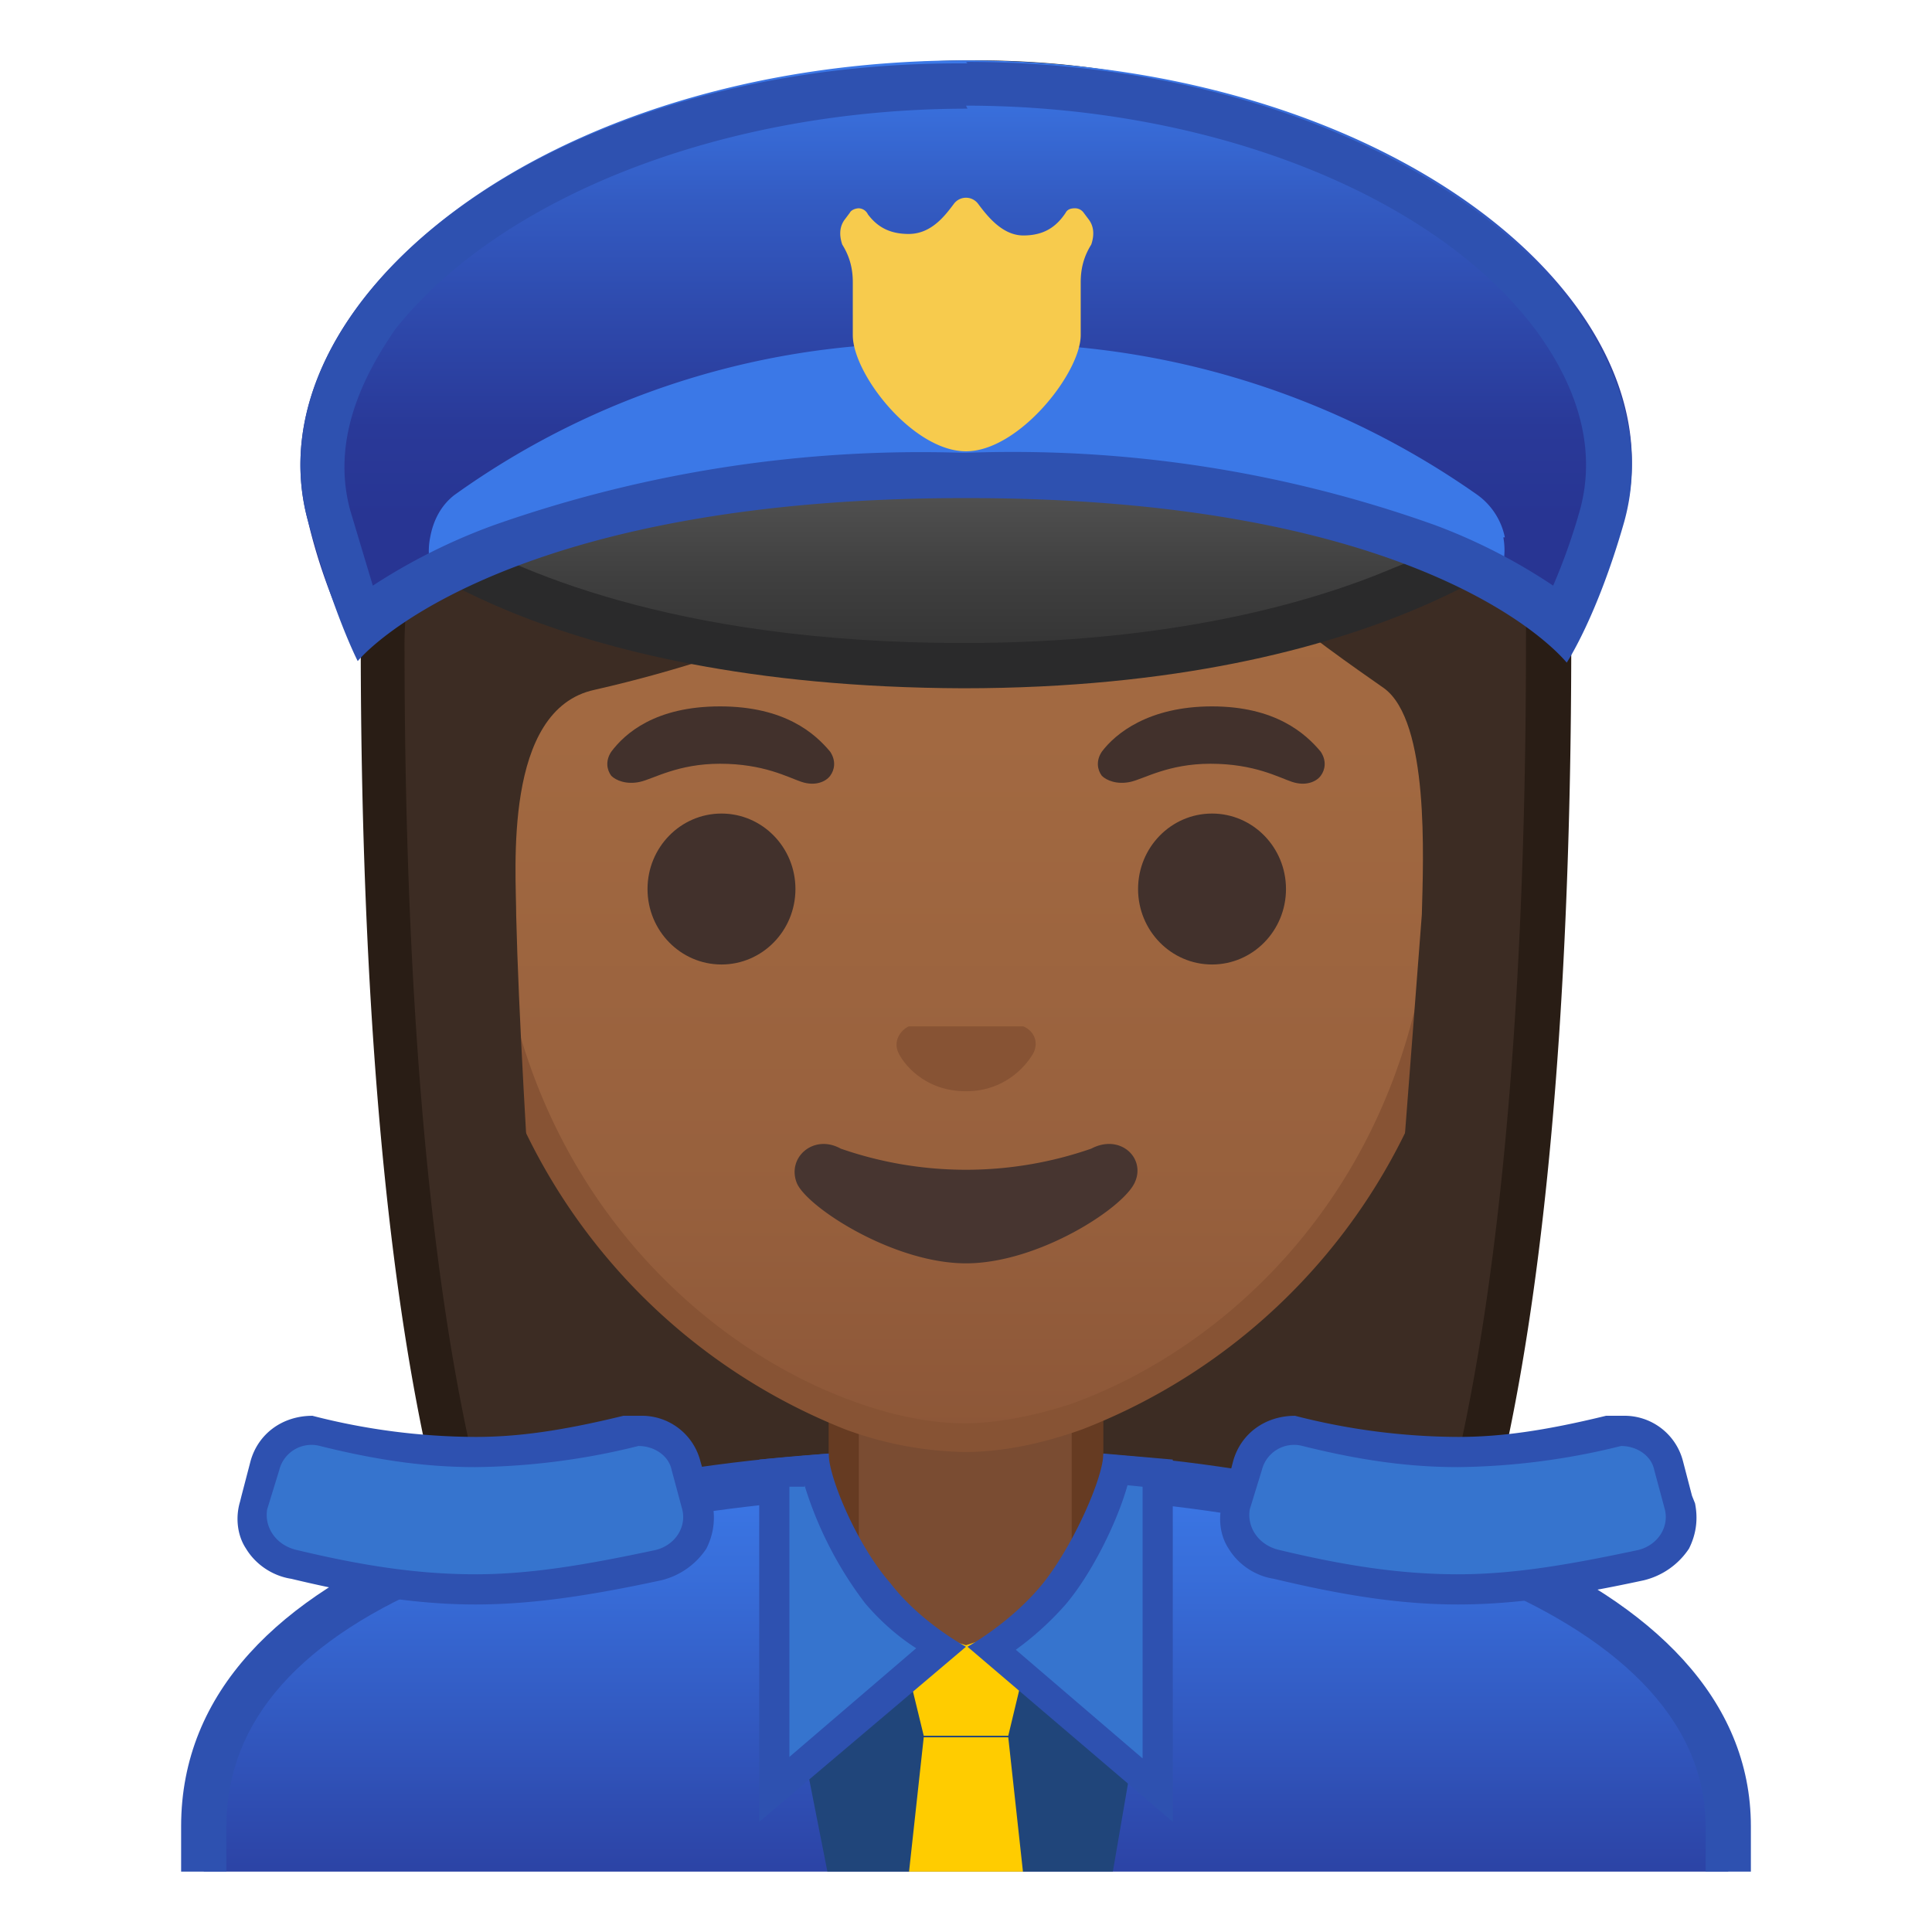 <svg viewBox="0 0 128 128" xmlns="http://www.w3.org/2000/svg" xmlns:xlink="http://www.w3.org/1999/xlink"><radialGradient id="a" cx="91.6" cy="-33.4" r="57.9" gradientTransform="matrix(.826 0 0 .826 -11.4 19.9)" gradientUnits="userSpaceOnUse"><stop stop-color="#554138" offset="0"/><stop stop-color="#3C2C23" offset="1"/></radialGradient><path d="M47 119.8s-6.8-.4-10.2-5.1c-7.4-10.3-11.4-35.8-11.4-72 0-1.7.3-16.5 10.7-26.9A38.7 38.7 0 0 1 64.5 5.6c12 0 21.5 3.4 28 10 9.8 10 10 24.2 10 27 0 36.3-4 61.8-11.4 72-3.3 4.7-9.8 5.1-10.3 5.2H47z" fill="url(#a)"/><path d="M64.6 7.1c11.6 0 20.7 3.3 27 9.6a38.5 38.5 0 0 1 9.5 25.8v.1c0 36-4 61.2-11.1 71.2-2.9 4-8.6 4.4-9.1 4.4H47c-.6 0-6.2-.5-9-4.4-7.3-10-11.2-35.3-11.2-71.2 0-.6 0-15.6 10.2-25.7A37.3 37.3 0 0 1 64.6 7m0-3c-41 0-40.7 38-40.7 38.5 0 24.6 1.9 59.3 11.7 73 3.9 5.3 11.4 5.6 11.4 5.6h34s7.5-.2 11.4-5.7c9.8-13.6 11.7-48.3 11.7-72.9 0-.6 1.5-38.5-39.5-38.5z" fill="#291D15"/><defs><path id="b" d="M4 4h120v120H4z"/></defs><clipPath id="c"><use xlink:href="#b"/></clipPath><g clip-path="url(#c)"><linearGradient id="d" x1="64" x2="64" y1="97.5" y2="130.5" gradientUnits="userSpaceOnUse"><stop stop-color="#3B78E7" offset="0"/><stop stop-color="#386EDA" offset=".2"/><stop stop-color="#3052B8" offset=".6"/><stop stop-color="#283593" offset="1"/></linearGradient><path d="M13.5 130.5V121c0-17.3 27.2-23.5 50.5-23.5h.1c13.4 0 25.9 2.1 35 6 7 3 15.4 8.5 15.4 17.5v9.5h-101z" fill="url(#d)"/><path d="M64.1 99c24.3 0 48.9 7.5 48.9 22v8H15v-8c0-7 4.9-12.5 14.5-16.4C38.3 101 50.5 99 64 99h.1m0-3H64c-25.6 0-52 7.1-52 25v11h104v-11c0-16.9-26.1-25-51.9-25z" fill="#2E51B0"/></g><g clip-path="url(#c)"><path d="M63.2 115.2c-4 0-7.3-3.2-7.3-7.1V91h16.2v17c0 4-3.3 7.1-7.3 7.1h-1.6z" fill="#7A4C32"/><path d="M71 92v16c0 3.5-2.7 6.2-6.2 6.2h-1.6a6.2 6.2 0 0 1-6.3-6.1V92h14.2m2-2H54.9v18c0 4.5 3.7 8.1 8.3 8.1h1.6c4.6 0 8.3-3.6 8.3-8.1V90z" fill="#663B22"/></g><path clip-path="url(#c)" fill="#20457A" d="M64 109l-10.7 7.3L56 130h16.7l2.3-13.4z"/><path clip-path="url(#c)" fill="#fc0" d="M66.8 115h-5.6l-1.8-7.4L64 109l4.6-1.5zm2 18.4h-9.6l2-18.3h5.6z"/><g clip-path="url(#c)"><path d="M31.5 105.3c-3.4 0-7-.5-12-1.6-1-.2-1.9-.8-2.3-1.6a3 3 0 0 1-.4-2.3l.8-2.7a3.2 3.2 0 0 1 3.8-2.2 45 45 0 0 0 10.1 1.3 44.8 44.8 0 0 0 10.8-1.4c1.5 0 2.8 1 3.1 2.3l.8 2.7a3 3 0 0 1-.4 2.3c-.4.8-1.3 1.4-2.2 1.6a54 54 0 0 1-12 1.6z" fill="#3674CE"/><path d="M42.3 95.8c1 0 2 .6 2.2 1.6l.7 2.6c.3 1.2-.5 2.4-1.8 2.7-4.7 1-8.3 1.6-11.9 1.6s-7.2-.5-11.8-1.6c-1.4-.3-2.2-1.5-2-2.7l.8-2.6a2.2 2.2 0 0 1 2.7-1.6c4 1 7.2 1.4 10.3 1.4a46.4 46.4 0 0 0 10.8-1.4m0-2h-1c-4.1 1-7 1.4-9.8 1.4a43.9 43.9 0 0 1-10.8-1.4c-2 0-3.6 1.2-4.1 3l-.6 2.3-.1.4c-.3 1-.2 2.2.4 3.1.6 1 1.7 1.8 3 2 5 1.2 8.7 1.7 12.2 1.7s7.2-.5 12.3-1.6a5 5 0 0 0 3-2.1c.5-1 .6-2 .4-3l-.8-2.8a4 4 0 0 0-4-3z" fill="#2E51B0"/></g><g clip-path="url(#c)"><path d="M96.6 105.3c-3.4 0-7-.5-12-1.6-1-.2-1.8-.8-2.3-1.6a3 3 0 0 1-.4-2.3l.8-2.7a3.2 3.2 0 0 1 3.8-2.2 45 45 0 0 0 10.1 1.3 45 45 0 0 0 10.8-1.4c1.5 0 2.8 1 3.2 2.3l.7 2.7a3 3 0 0 1-.3 2.3c-.5.8-1.3 1.4-2.3 1.6-5 1.1-8.6 1.6-12 1.6z" fill="#3674CE"/><path d="M107.4 95.8c1 0 2 .6 2.2 1.6l.7 2.6c.3 1.2-.5 2.4-1.8 2.7-4.7 1-8.3 1.6-11.9 1.6s-7.2-.5-11.8-1.6c-1.4-.3-2.2-1.5-2-2.7l.8-2.6a2.2 2.2 0 0 1 2.7-1.6c4 1 7.2 1.4 10.3 1.4a46.4 46.4 0 0 0 10.8-1.4m0-2h-1c-4.1 1-7 1.4-9.8 1.4a43.9 43.9 0 0 1-10.8-1.4c-2 0-3.6 1.2-4.1 3l-.6 2.3-.1.4c-.3 1-.2 2.2.4 3.1.6 1 1.7 1.8 3 2 5 1.2 8.7 1.7 12.2 1.7s7.2-.5 12.3-1.6a5 5 0 0 0 3-2.1c.5-1 .6-2 .4-3l-.2-.5-.6-2.3a4 4 0 0 0-4-3z" fill="#2E51B0"/></g><g clip-path="url(#c)"><path d="M51.3 97.6l2.7-.2a19.4 19.4 0 0 0 8.3 11.9l-11 9.3v-21z" fill="#3674CE"/><path d="M53.3 98.4a25 25 0 0 0 4 7.8c1.1 1.3 2.3 2.3 3.4 3l-8.4 7.2V98.5h1m1.6-2.2l-4.6.4v24L64 109.1s-3-1.6-5-4.2c-2.2-2.5-4.1-7-4.1-8.6z" fill="#2E51B0"/><path d="M65.7 109.2c1.1-.7 2.8-2 4.2-3.6a23 23 0 0 0 4-8.2l2.8.2v21l-11-9.4z" fill="#3674CE"/><path d="M74.7 98.4l1 .1v18l-8.4-7.2a20 20 0 0 0 3.3-3c1.7-2 3.4-5.4 4.1-7.9m-1.6-2.1c0 1.6-2 6.1-4 8.6-2.1 2.6-5 4.2-5 4.2l13.6 11.6v-24l-4.6-.4z" fill="#2E51B0"/></g><linearGradient id="e" x1="64" x2="64" y1="94.7" y2="17.9" gradientUnits="userSpaceOnUse"><stop stop-color="#8D5738" offset="0"/><stop stop-color="#97603D" offset=".2"/><stop stop-color="#A26941" offset=".6"/><stop stop-color="#A56C43" offset="1"/></linearGradient><path d="M64 95.3c-2.3 0-5-.5-7.6-1.5A38.7 38.7 0 0 1 32 56c-.1-28.8 17.2-39 32-39s32.1 10.2 32.1 39a38.6 38.6 0 0 1-24.6 37.8 23 23 0 0 1-7.5 1.5z" fill="url(#e)"/><path d="M64 18a29 29 0 0 1 21.6 9.2A41.3 41.3 0 0 1 95 56c0 21-12.9 33-24 37-2.4.8-5 1.3-7.1 1.3-2.2 0-4.7-.5-7.2-1.4-11-3.9-24-16-24-37 0-12 3.4-22 9.7-28.7A29 29 0 0 1 64 18m0-2c-17.2 0-33.1 12.8-33.1 40A39.8 39.8 0 0 0 56 94.7a24 24 0 0 0 7.9 1.5c2.4 0 5-.5 7.8-1.5A39.8 39.8 0 0 0 97.1 56c0-27.2-15.9-40-33.1-40z" fill="#875334"/><defs><path id="f" d="M30.4 88.8L29 37.4c0-17 15.8-29.8 32.7-29.8h5c17 0 32.5 12.9 32.5 29.8l-1.5 51.2-67.2.3z"/></defs><clipPath id="g"><use xlink:href="#f"/></clipPath><g clip-path="url(#g)"><radialGradient id="h" cx="110" cy="-24.5" r="48.2" gradientTransform="matrix(.796 0 0 .796 -23.6 19.1)" gradientUnits="userSpaceOnUse"><stop stop-color="#554138" offset="0"/><stop stop-color="#3C2C23" offset="1"/></radialGradient><path d="M101.9 42.6s1-35.5-37.8-35.5-38 35.5-38 35.5.3 45.5 3.2 51.4 7.2 5.7 7.2 5.7-2-26.5-2.3-39c0-3-.9-13.7 5.2-15 22.4-5.1 35-17 35-17C77.7 36 88 43 91.7 45.6c3 2.2 2.6 11.2 2.5 15l-3 39s4.7.4 7.6-5.6c3-6 3-51.4 3-51.4z" fill="url(#h)"/></g><path d="M67.8 68h-7.6c-.6.3-1 1-.7 1.7s1.7 2.6 4.5 2.6 4.2-2 4.5-2.6c.3-.7 0-1.4-.7-1.7z" fill="#875334"/><g fill="#42312C"><ellipse cx="47.8" cy="58.9" rx="4.9" ry="5"/><ellipse cx="80.3" cy="58.9" rx="4.9" ry="5"/><path d="M55 49.8c-1-1.2-3-3-7.3-3s-6.3 1.8-7.2 3c-.4.6-.3 1.2 0 1.6.3.3 1 .6 1.9.4s2.5-1.2 5.3-1.2c2.9 0 4.5.9 5.4 1.2s1.6 0 1.9-.4c.3-.4.4-1 0-1.6zm32.5 0c-1-1.2-3-3-7.2-3s-6.4 1.8-7.3 3c-.4.6-.3 1.2 0 1.6.3.3 1 .6 1.9.4s2.5-1.2 5.3-1.2c2.9 0 4.5.9 5.4 1.2s1.6 0 1.9-.4c.3-.4.4-1 0-1.6z"/></g><path d="M72.3 76.1a25.3 25.3 0 0 1-16.6 0c-1.8-1-3.6.6-2.9 2.3.7 1.6 6.4 5.3 11.2 5.3s10.5-3.7 11.2-5.4c.7-1.6-1-3.2-2.9-2.2z" fill="#473530"/><linearGradient id="i" x1="64" x2="64" y1="25.8" y2="43.7" gradientUnits="userSpaceOnUse"><stop stop-color="#666" offset="0"/><stop stop-color="#606060" offset=".1"/><stop stop-color="#3F3F3F" offset=".7"/><stop stop-color="#333" offset="1"/></linearGradient><path d="M63.8 44.2c-22.5-.2-33.4-6.6-36.5-9 2.2-2.5 10.6-9.5 36.5-9.5 25.7 0 34.5 6.5 37 9-3.3 2.5-14.5 9.3-37 9.5z" fill="url(#i)"/><path d="M63.8 27.2c21.7 0 31 4.7 34.6 7.4-1.4.9-3.4 2-6 3-5.4 2.3-14.7 5-28.6 5-19.4 0-29.9-5-34.2-7.5 3.3-2.9 12.3-7.9 34.2-7.9m0-3c-33.3 0-38.6 11.4-38.6 11.4s10.3 9.9 38.6 10C92 45.6 102.9 35 102.9 35s-5.8-10.7-39.1-10.7z" fill="#2A2A2B"/><linearGradient id="j" x1="64" x2="64" y1="4.4" y2="34.3" gradientUnits="userSpaceOnUse"><stop stop-color="#3B78E7" offset="0"/><stop stop-color="#3B77E6" offset="0"/><stop stop-color="#335BC2" offset=".3"/><stop stop-color="#2D46A8" offset=".6"/><stop stop-color="#293998" offset=".8"/><stop stop-color="#283593" offset="1"/></linearGradient><path d="M20.4 34.5a37 37 0 0 0 3.3 8.8c1.7-2 12-11.3 40.2-11.3h.2c28.3 0 38 9.4 39.7 11.4 0 0 2-2.8 3.8-9C111.6 20 92 4 64 4S16.5 20.2 20.4 34.5z" fill="url(#j)"/><defs><path id="k" d="M20.4 34.5a37 37 0 0 0 3.3 8.8c1.7-2 12-11.3 40.2-11.3h.2c28.3 0 38 9.4 39.7 11.4 0 0 2-2.8 3.8-9C111.6 20 92 4 64 4S16.5 20.2 20.4 34.5z"/></defs><clipPath id="l"><use xlink:href="#k"/></clipPath><path d="M99.7 35.6a4.6 4.6 0 0 0-1.8-2.8 55 55 0 0 0-33.8-10 53.7 53.7 0 0 0-34 10c-.9.7-1.4 1.7-1.6 2.8A4.6 4.6 0 0 0 34 41c6.8-1.7 17.8-3.8 30-3.8A133 133 0 0 1 94 41c3.2.7 6.2-2.1 5.6-5.4z" clip-path="url(#l)" fill="#3B78E7"/><path d="M71.2 13.8c-.3 0-.5.1-.6.3-.6.9-1.4 1.5-2.8 1.5s-2.4-1.3-3-2.1a1 1 0 0 0-.8-.4 1 1 0 0 0-.8.4c-.6.8-1.5 2-3 2-1.3 0-2.1-.5-2.7-1.3a.7.7 0 0 0-.6-.4c-.2 0-.5.1-.6.3l-.3.4c-.4.5-.4 1.1-.2 1.7.5.8.7 1.6.7 2.5v3.5c0 2.6 4 7.7 7.5 7.7s7.6-5.2 7.6-7.7v-3.5c0-.9.2-1.7.7-2.5.2-.6.2-1.2-.2-1.7l-.3-.4a.7.7 0 0 0-.6-.3z" fill="#F7CB4D"/><path d="M64 7c16 0 30.9 5.8 37.7 14.8 2 2.7 4.3 7 3 11.9a40 40 0 0 1-1.8 5.1 37.8 37.8 0 0 0-7.8-4A83.1 83.1 0 0 0 64 30h-.2a85.2 85.2 0 0 0-31.1 4.8 39.2 39.2 0 0 0-8 4l-1.5-5c-1.3-4.8 1-9.1 3-12C33.2 13 48 7.2 64.1 7.2m0-3C36 4 16.5 20.2 20.4 34.5c1.7 6.2 3.3 9.3 3.3 9.3 1.7-2 12-10.8 40.2-10.8h.2c28.3 0 38 8.9 39.7 10.9 0 0 2-3 3.8-9.3C111.6 20.3 92 4.1 64 4.1z" fill="#2E51B0"/></svg>